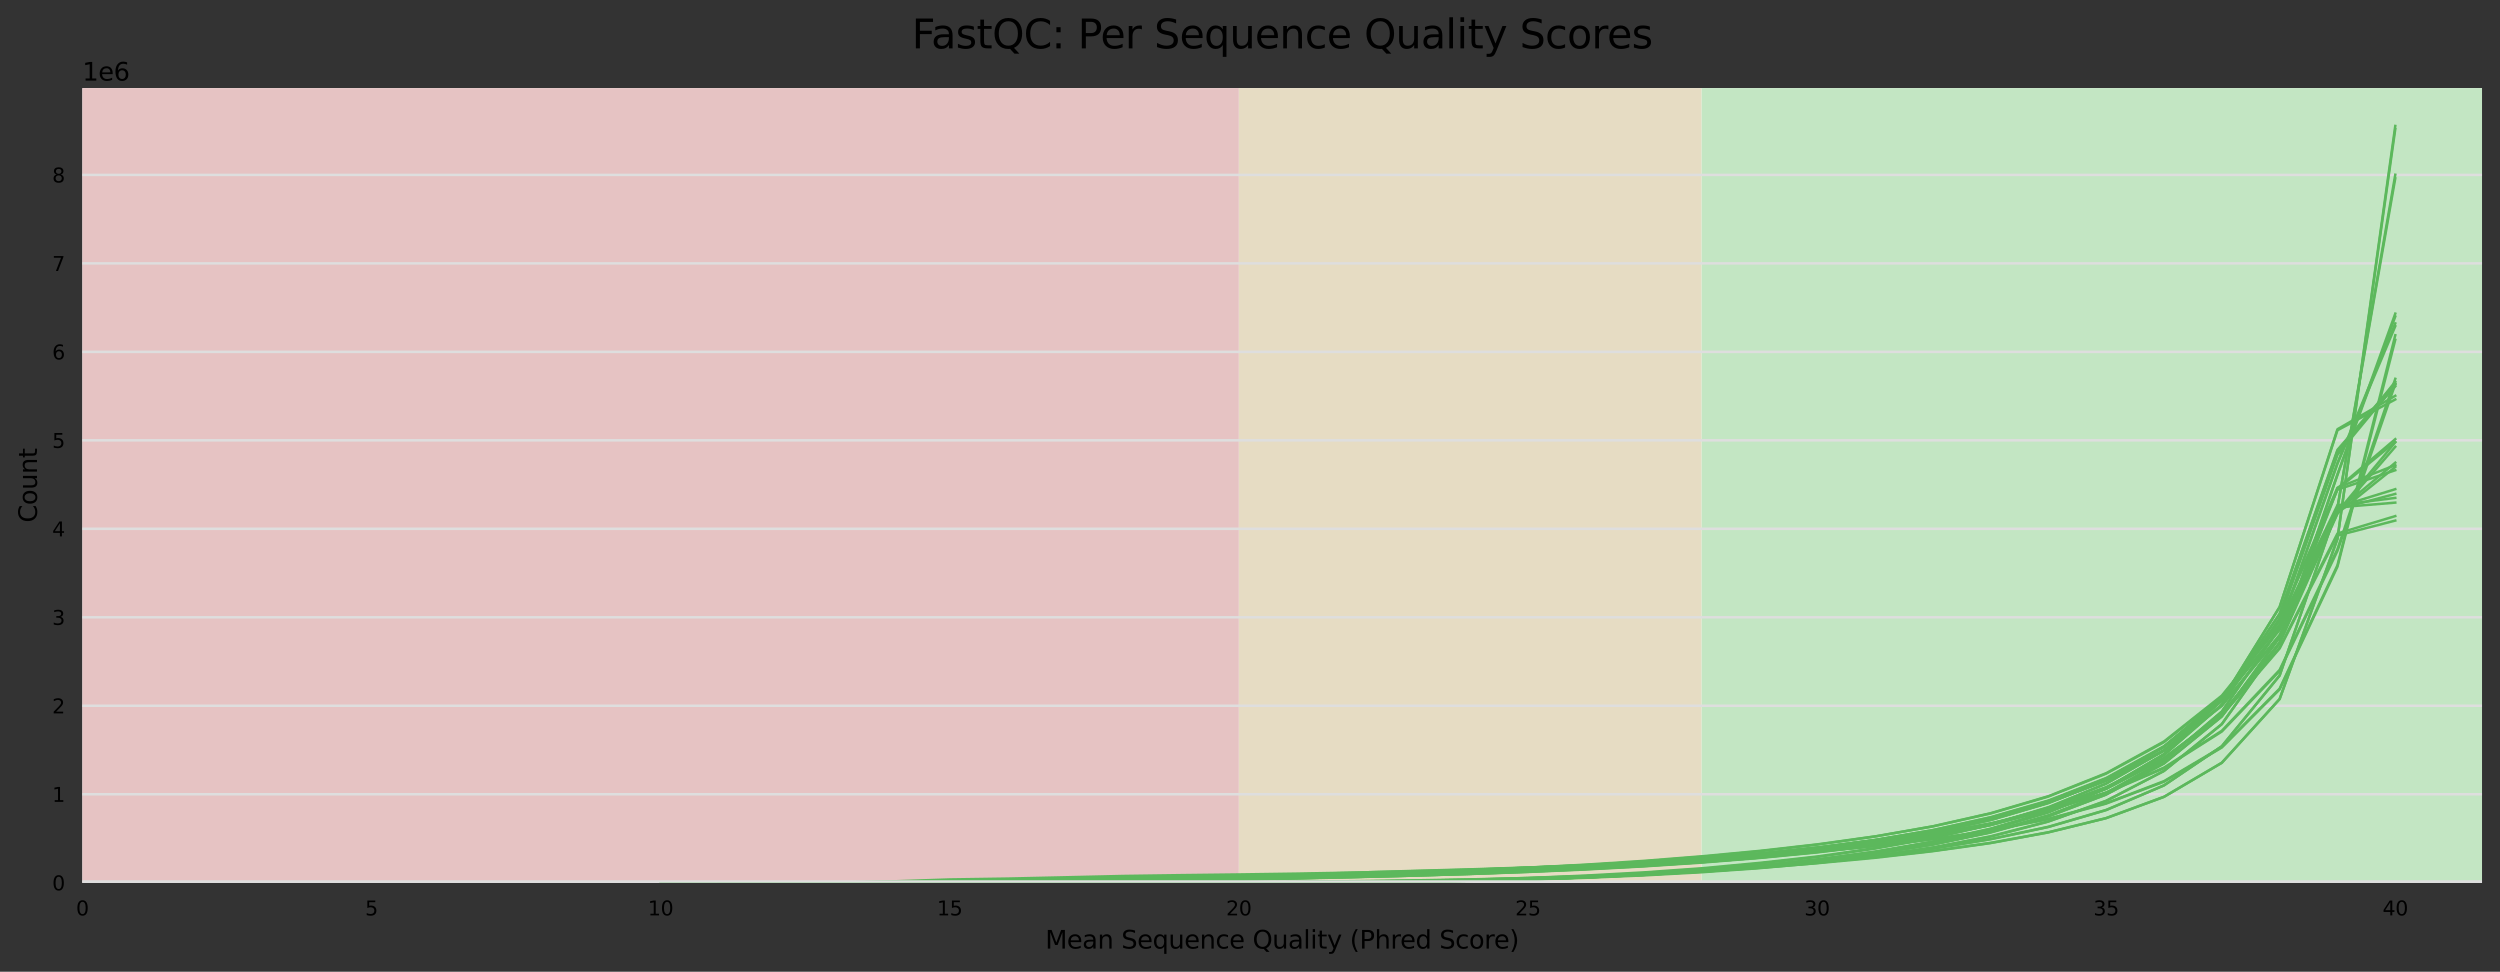 <?xml version="1.0" encoding="utf-8" standalone="no"?>
<!DOCTYPE svg PUBLIC "-//W3C//DTD SVG 1.1//EN"
  "http://www.w3.org/Graphics/SVG/1.1/DTD/svg11.dtd">
<svg xmlns:xlink="http://www.w3.org/1999/xlink" width="1000.358pt" height="388.845pt" viewBox="0 0 1000.358 388.845" xmlns="http://www.w3.org/2000/svg" version="1.1">
 <rect x="0" y="0" width="1000.358" height="388.845" fill="#333333" stroke="none"/>
 <defs>
  <style type="text/css">*{stroke-linejoin: round; stroke-linecap: butt}</style>
 </defs>
 <g id="figure_1">
  <g id="axes_1">
   <g id="patch_1">
    <path d="M 32.968 353.224 
L 993.158 353.224 
L 993.158 35.256 
L 32.968 35.256 
z
" style="fill: #ffffff"/>
   </g>
   <g id="patch_2">
    <path d="M 680.807 353.224 
L 2346.679 353.224 
L 2346.679 35.256 
L 680.807 35.256 
z
" clip-path="url(#p093cf38a89)" style="fill: #c3e6c3"/>
   </g>
   <g id="patch_3">
    <path d="M 495.71 353.224 
L 680.807 353.224 
L 680.807 35.256 
L 495.71 35.256 
z
" clip-path="url(#p093cf38a89)" style="fill: #e6dcc3"/>
   </g>
   <g id="patch_4">
    <path d="M 32.968 353.224 
L 495.71 353.224 
L 495.71 35.256 
L 32.968 35.256 
z
" clip-path="url(#p093cf38a89)" style="fill: #e6c3c3"/>
   </g>
   <g id="matplotlib.axis_1">
    <g id="xtick_1">
     <g id="text_1">
      <!-- 0 -->
      <g transform="translate(30.423 366.303) scale(0.08 -0.08)">
       <defs>
        <path id="DejaVuSans-30" d="M 2034 4250 
Q 1547 4250 1301 3770 
Q 1056 3291 1056 2328 
Q 1056 1369 1301 889 
Q 1547 409 2034 409 
Q 2525 409 2770 889 
Q 3016 1369 3016 2328 
Q 3016 3291 2770 3770 
Q 2525 4250 2034 4250 
z
M 2034 4750 
Q 2819 4750 3233 4129 
Q 3647 3509 3647 2328 
Q 3647 1150 3233 529 
Q 2819 -91 2034 -91 
Q 1250 -91 836 529 
Q 422 1150 422 2328 
Q 422 3509 836 4129 
Q 1250 4750 2034 4750 
z
" transform="scale(0.016)"/>
       </defs>
       <use xlink:href="#DejaVuSans-30"/>
      </g>
     </g>
    </g>
    <g id="xtick_2">
     <g id="text_2">
      <!-- 5 -->
      <g transform="translate(146.109 366.303) scale(0.08 -0.08)">
       <defs>
        <path id="DejaVuSans-35" d="M 691 4666 
L 3169 4666 
L 3169 4134 
L 1269 4134 
L 1269 2991 
Q 1406 3038 1543 3061 
Q 1681 3084 1819 3084 
Q 2600 3084 3056 2656 
Q 3513 2228 3513 1497 
Q 3513 744 3044 326 
Q 2575 -91 1722 -91 
Q 1428 -91 1123 -41 
Q 819 9 494 109 
L 494 744 
Q 775 591 1075 516 
Q 1375 441 1709 441 
Q 2250 441 2565 725 
Q 2881 1009 2881 1497 
Q 2881 1984 2565 2268 
Q 2250 2553 1709 2553 
Q 1456 2553 1204 2497 
Q 953 2441 691 2322 
L 691 4666 
z
" transform="scale(0.016)"/>
       </defs>
       <use xlink:href="#DejaVuSans-35"/>
      </g>
     </g>
    </g>
    <g id="xtick_3">
     <g id="text_3">
      <!-- 10 -->
      <g transform="translate(259.249 366.303) scale(0.08 -0.08)">
       <defs>
        <path id="DejaVuSans-31" d="M 794 531 
L 1825 531 
L 1825 4091 
L 703 3866 
L 703 4441 
L 1819 4666 
L 2450 4666 
L 2450 531 
L 3481 531 
L 3481 0 
L 794 0 
L 794 531 
z
" transform="scale(0.016)"/>
       </defs>
       <use xlink:href="#DejaVuSans-31"/>
       <use xlink:href="#DejaVuSans-30" x="63.623"/>
      </g>
     </g>
    </g>
    <g id="xtick_4">
     <g id="text_4">
      <!-- 15 -->
      <g transform="translate(374.935 366.303) scale(0.08 -0.08)">
       <use xlink:href="#DejaVuSans-31"/>
       <use xlink:href="#DejaVuSans-35" x="63.623"/>
      </g>
     </g>
    </g>
    <g id="xtick_5">
     <g id="text_5">
      <!-- 20 -->
      <g transform="translate(490.62 366.303) scale(0.08 -0.08)">
       <defs>
        <path id="DejaVuSans-32" d="M 1228 531 
L 3431 531 
L 3431 0 
L 469 0 
L 469 531 
Q 828 903 1448 1529 
Q 2069 2156 2228 2338 
Q 2531 2678 2651 2914 
Q 2772 3150 2772 3378 
Q 2772 3750 2511 3984 
Q 2250 4219 1831 4219 
Q 1534 4219 1204 4116 
Q 875 4013 500 3803 
L 500 4441 
Q 881 4594 1212 4672 
Q 1544 4750 1819 4750 
Q 2544 4750 2975 4387 
Q 3406 4025 3406 3419 
Q 3406 3131 3298 2873 
Q 3191 2616 2906 2266 
Q 2828 2175 2409 1742 
Q 1991 1309 1228 531 
z
" transform="scale(0.016)"/>
       </defs>
       <use xlink:href="#DejaVuSans-32"/>
       <use xlink:href="#DejaVuSans-30" x="63.623"/>
      </g>
     </g>
    </g>
    <g id="xtick_6">
     <g id="text_6">
      <!-- 25 -->
      <g transform="translate(606.306 366.303) scale(0.08 -0.08)">
       <use xlink:href="#DejaVuSans-32"/>
       <use xlink:href="#DejaVuSans-35" x="63.623"/>
      </g>
     </g>
    </g>
    <g id="xtick_7">
     <g id="text_7">
      <!-- 30 -->
      <g transform="translate(721.991 366.303) scale(0.08 -0.08)">
       <defs>
        <path id="DejaVuSans-33" d="M 2597 2516 
Q 3050 2419 3304 2112 
Q 3559 1806 3559 1356 
Q 3559 666 3084 287 
Q 2609 -91 1734 -91 
Q 1441 -91 1130 -33 
Q 819 25 488 141 
L 488 750 
Q 750 597 1062 519 
Q 1375 441 1716 441 
Q 2309 441 2620 675 
Q 2931 909 2931 1356 
Q 2931 1769 2642 2001 
Q 2353 2234 1838 2234 
L 1294 2234 
L 1294 2753 
L 1863 2753 
Q 2328 2753 2575 2939 
Q 2822 3125 2822 3475 
Q 2822 3834 2567 4026 
Q 2313 4219 1838 4219 
Q 1578 4219 1281 4162 
Q 984 4106 628 3988 
L 628 4550 
Q 988 4650 1302 4700 
Q 1616 4750 1894 4750 
Q 2613 4750 3031 4423 
Q 3450 4097 3450 3541 
Q 3450 3153 3228 2886 
Q 3006 2619 2597 2516 
z
" transform="scale(0.016)"/>
       </defs>
       <use xlink:href="#DejaVuSans-33"/>
       <use xlink:href="#DejaVuSans-30" x="63.623"/>
      </g>
     </g>
    </g>
    <g id="xtick_8">
     <g id="text_8">
      <!-- 35 -->
      <g transform="translate(837.677 366.303) scale(0.08 -0.08)">
       <use xlink:href="#DejaVuSans-33"/>
       <use xlink:href="#DejaVuSans-35" x="63.623"/>
      </g>
     </g>
    </g>
    <g id="xtick_9">
     <g id="text_9">
      <!-- 40 -->
      <g transform="translate(953.362 366.303) scale(0.08 -0.08)">
       <defs>
        <path id="DejaVuSans-34" d="M 2419 4116 
L 825 1625 
L 2419 1625 
L 2419 4116 
z
M 2253 4666 
L 3047 4666 
L 3047 1625 
L 3713 1625 
L 3713 1100 
L 3047 1100 
L 3047 0 
L 2419 0 
L 2419 1100 
L 313 1100 
L 313 1709 
L 2253 4666 
z
" transform="scale(0.016)"/>
       </defs>
       <use xlink:href="#DejaVuSans-34"/>
       <use xlink:href="#DejaVuSans-30" x="63.623"/>
      </g>
     </g>
    </g>
    <g id="text_10">
     <!-- Mean Sequence Quality (Phred Score) -->
     <g transform="translate(418.271 379.565) scale(0.1 -0.1)">
      <defs>
       <path id="DejaVuSans-4d" d="M 628 4666 
L 1569 4666 
L 2759 1491 
L 3956 4666 
L 4897 4666 
L 4897 0 
L 4281 0 
L 4281 4097 
L 3078 897 
L 2444 897 
L 1241 4097 
L 1241 0 
L 628 0 
L 628 4666 
z
" transform="scale(0.016)"/>
       <path id="DejaVuSans-65" d="M 3597 1894 
L 3597 1613 
L 953 1613 
Q 991 1019 1311 708 
Q 1631 397 2203 397 
Q 2534 397 2845 478 
Q 3156 559 3463 722 
L 3463 178 
Q 3153 47 2828 -22 
Q 2503 -91 2169 -91 
Q 1331 -91 842 396 
Q 353 884 353 1716 
Q 353 2575 817 3079 
Q 1281 3584 2069 3584 
Q 2775 3584 3186 3129 
Q 3597 2675 3597 1894 
z
M 3022 2063 
Q 3016 2534 2758 2815 
Q 2500 3097 2075 3097 
Q 1594 3097 1305 2825 
Q 1016 2553 972 2059 
L 3022 2063 
z
" transform="scale(0.016)"/>
       <path id="DejaVuSans-61" d="M 2194 1759 
Q 1497 1759 1228 1600 
Q 959 1441 959 1056 
Q 959 750 1161 570 
Q 1363 391 1709 391 
Q 2188 391 2477 730 
Q 2766 1069 2766 1631 
L 2766 1759 
L 2194 1759 
z
M 3341 1997 
L 3341 0 
L 2766 0 
L 2766 531 
Q 2569 213 2275 61 
Q 1981 -91 1556 -91 
Q 1019 -91 701 211 
Q 384 513 384 1019 
Q 384 1609 779 1909 
Q 1175 2209 1959 2209 
L 2766 2209 
L 2766 2266 
Q 2766 2663 2505 2880 
Q 2244 3097 1772 3097 
Q 1472 3097 1187 3025 
Q 903 2953 641 2809 
L 641 3341 
Q 956 3463 1253 3523 
Q 1550 3584 1831 3584 
Q 2591 3584 2966 3190 
Q 3341 2797 3341 1997 
z
" transform="scale(0.016)"/>
       <path id="DejaVuSans-6e" d="M 3513 2113 
L 3513 0 
L 2938 0 
L 2938 2094 
Q 2938 2591 2744 2837 
Q 2550 3084 2163 3084 
Q 1697 3084 1428 2787 
Q 1159 2491 1159 1978 
L 1159 0 
L 581 0 
L 581 3500 
L 1159 3500 
L 1159 2956 
Q 1366 3272 1645 3428 
Q 1925 3584 2291 3584 
Q 2894 3584 3203 3211 
Q 3513 2838 3513 2113 
z
" transform="scale(0.016)"/>
       <path id="DejaVuSans-20" transform="scale(0.016)"/>
       <path id="DejaVuSans-53" d="M 3425 4513 
L 3425 3897 
Q 3066 4069 2747 4153 
Q 2428 4238 2131 4238 
Q 1616 4238 1336 4038 
Q 1056 3838 1056 3469 
Q 1056 3159 1242 3001 
Q 1428 2844 1947 2747 
L 2328 2669 
Q 3034 2534 3370 2195 
Q 3706 1856 3706 1288 
Q 3706 609 3251 259 
Q 2797 -91 1919 -91 
Q 1588 -91 1214 -16 
Q 841 59 441 206 
L 441 856 
Q 825 641 1194 531 
Q 1563 422 1919 422 
Q 2459 422 2753 634 
Q 3047 847 3047 1241 
Q 3047 1584 2836 1778 
Q 2625 1972 2144 2069 
L 1759 2144 
Q 1053 2284 737 2584 
Q 422 2884 422 3419 
Q 422 4038 858 4394 
Q 1294 4750 2059 4750 
Q 2388 4750 2728 4690 
Q 3069 4631 3425 4513 
z
" transform="scale(0.016)"/>
       <path id="DejaVuSans-71" d="M 947 1747 
Q 947 1113 1208 752 
Q 1469 391 1925 391 
Q 2381 391 2643 752 
Q 2906 1113 2906 1747 
Q 2906 2381 2643 2742 
Q 2381 3103 1925 3103 
Q 1469 3103 1208 2742 
Q 947 2381 947 1747 
z
M 2906 525 
Q 2725 213 2448 61 
Q 2172 -91 1784 -91 
Q 1150 -91 751 415 
Q 353 922 353 1747 
Q 353 2572 751 3078 
Q 1150 3584 1784 3584 
Q 2172 3584 2448 3432 
Q 2725 3281 2906 2969 
L 2906 3500 
L 3481 3500 
L 3481 -1331 
L 2906 -1331 
L 2906 525 
z
" transform="scale(0.016)"/>
       <path id="DejaVuSans-75" d="M 544 1381 
L 544 3500 
L 1119 3500 
L 1119 1403 
Q 1119 906 1312 657 
Q 1506 409 1894 409 
Q 2359 409 2629 706 
Q 2900 1003 2900 1516 
L 2900 3500 
L 3475 3500 
L 3475 0 
L 2900 0 
L 2900 538 
Q 2691 219 2414 64 
Q 2138 -91 1772 -91 
Q 1169 -91 856 284 
Q 544 659 544 1381 
z
M 1991 3584 
L 1991 3584 
z
" transform="scale(0.016)"/>
       <path id="DejaVuSans-63" d="M 3122 3366 
L 3122 2828 
Q 2878 2963 2633 3030 
Q 2388 3097 2138 3097 
Q 1578 3097 1268 2742 
Q 959 2388 959 1747 
Q 959 1106 1268 751 
Q 1578 397 2138 397 
Q 2388 397 2633 464 
Q 2878 531 3122 666 
L 3122 134 
Q 2881 22 2623 -34 
Q 2366 -91 2075 -91 
Q 1284 -91 818 406 
Q 353 903 353 1747 
Q 353 2603 823 3093 
Q 1294 3584 2113 3584 
Q 2378 3584 2631 3529 
Q 2884 3475 3122 3366 
z
" transform="scale(0.016)"/>
       <path id="DejaVuSans-51" d="M 2522 4238 
Q 1834 4238 1429 3725 
Q 1025 3213 1025 2328 
Q 1025 1447 1429 934 
Q 1834 422 2522 422 
Q 3209 422 3611 934 
Q 4013 1447 4013 2328 
Q 4013 3213 3611 3725 
Q 3209 4238 2522 4238 
z
M 3406 84 
L 4238 -825 
L 3475 -825 
L 2784 -78 
Q 2681 -84 2626 -87 
Q 2572 -91 2522 -91 
Q 1538 -91 948 567 
Q 359 1225 359 2328 
Q 359 3434 948 4092 
Q 1538 4750 2522 4750 
Q 3503 4750 4090 4092 
Q 4678 3434 4678 2328 
Q 4678 1516 4351 937 
Q 4025 359 3406 84 
z
" transform="scale(0.016)"/>
       <path id="DejaVuSans-6c" d="M 603 4863 
L 1178 4863 
L 1178 0 
L 603 0 
L 603 4863 
z
" transform="scale(0.016)"/>
       <path id="DejaVuSans-69" d="M 603 3500 
L 1178 3500 
L 1178 0 
L 603 0 
L 603 3500 
z
M 603 4863 
L 1178 4863 
L 1178 4134 
L 603 4134 
L 603 4863 
z
" transform="scale(0.016)"/>
       <path id="DejaVuSans-74" d="M 1172 4494 
L 1172 3500 
L 2356 3500 
L 2356 3053 
L 1172 3053 
L 1172 1153 
Q 1172 725 1289 603 
Q 1406 481 1766 481 
L 2356 481 
L 2356 0 
L 1766 0 
Q 1100 0 847 248 
Q 594 497 594 1153 
L 594 3053 
L 172 3053 
L 172 3500 
L 594 3500 
L 594 4494 
L 1172 4494 
z
" transform="scale(0.016)"/>
       <path id="DejaVuSans-79" d="M 2059 -325 
Q 1816 -950 1584 -1140 
Q 1353 -1331 966 -1331 
L 506 -1331 
L 506 -850 
L 844 -850 
Q 1081 -850 1212 -737 
Q 1344 -625 1503 -206 
L 1606 56 
L 191 3500 
L 800 3500 
L 1894 763 
L 2988 3500 
L 3597 3500 
L 2059 -325 
z
" transform="scale(0.016)"/>
       <path id="DejaVuSans-28" d="M 1984 4856 
Q 1566 4138 1362 3434 
Q 1159 2731 1159 2009 
Q 1159 1288 1364 580 
Q 1569 -128 1984 -844 
L 1484 -844 
Q 1016 -109 783 600 
Q 550 1309 550 2009 
Q 550 2706 781 3412 
Q 1013 4119 1484 4856 
L 1984 4856 
z
" transform="scale(0.016)"/>
       <path id="DejaVuSans-50" d="M 1259 4147 
L 1259 2394 
L 2053 2394 
Q 2494 2394 2734 2622 
Q 2975 2850 2975 3272 
Q 2975 3691 2734 3919 
Q 2494 4147 2053 4147 
L 1259 4147 
z
M 628 4666 
L 2053 4666 
Q 2838 4666 3239 4311 
Q 3641 3956 3641 3272 
Q 3641 2581 3239 2228 
Q 2838 1875 2053 1875 
L 1259 1875 
L 1259 0 
L 628 0 
L 628 4666 
z
" transform="scale(0.016)"/>
       <path id="DejaVuSans-68" d="M 3513 2113 
L 3513 0 
L 2938 0 
L 2938 2094 
Q 2938 2591 2744 2837 
Q 2550 3084 2163 3084 
Q 1697 3084 1428 2787 
Q 1159 2491 1159 1978 
L 1159 0 
L 581 0 
L 581 4863 
L 1159 4863 
L 1159 2956 
Q 1366 3272 1645 3428 
Q 1925 3584 2291 3584 
Q 2894 3584 3203 3211 
Q 3513 2838 3513 2113 
z
" transform="scale(0.016)"/>
       <path id="DejaVuSans-72" d="M 2631 2963 
Q 2534 3019 2420 3045 
Q 2306 3072 2169 3072 
Q 1681 3072 1420 2755 
Q 1159 2438 1159 1844 
L 1159 0 
L 581 0 
L 581 3500 
L 1159 3500 
L 1159 2956 
Q 1341 3275 1631 3429 
Q 1922 3584 2338 3584 
Q 2397 3584 2469 3576 
Q 2541 3569 2628 3553 
L 2631 2963 
z
" transform="scale(0.016)"/>
       <path id="DejaVuSans-64" d="M 2906 2969 
L 2906 4863 
L 3481 4863 
L 3481 0 
L 2906 0 
L 2906 525 
Q 2725 213 2448 61 
Q 2172 -91 1784 -91 
Q 1150 -91 751 415 
Q 353 922 353 1747 
Q 353 2572 751 3078 
Q 1150 3584 1784 3584 
Q 2172 3584 2448 3432 
Q 2725 3281 2906 2969 
z
M 947 1747 
Q 947 1113 1208 752 
Q 1469 391 1925 391 
Q 2381 391 2643 752 
Q 2906 1113 2906 1747 
Q 2906 2381 2643 2742 
Q 2381 3103 1925 3103 
Q 1469 3103 1208 2742 
Q 947 2381 947 1747 
z
" transform="scale(0.016)"/>
       <path id="DejaVuSans-6f" d="M 1959 3097 
Q 1497 3097 1228 2736 
Q 959 2375 959 1747 
Q 959 1119 1226 758 
Q 1494 397 1959 397 
Q 2419 397 2687 759 
Q 2956 1122 2956 1747 
Q 2956 2369 2687 2733 
Q 2419 3097 1959 3097 
z
M 1959 3584 
Q 2709 3584 3137 3096 
Q 3566 2609 3566 1747 
Q 3566 888 3137 398 
Q 2709 -91 1959 -91 
Q 1206 -91 779 398 
Q 353 888 353 1747 
Q 353 2609 779 3096 
Q 1206 3584 1959 3584 
z
" transform="scale(0.016)"/>
       <path id="DejaVuSans-29" d="M 513 4856 
L 1013 4856 
Q 1481 4119 1714 3412 
Q 1947 2706 1947 2009 
Q 1947 1309 1714 600 
Q 1481 -109 1013 -844 
L 513 -844 
Q 928 -128 1133 580 
Q 1338 1288 1338 2009 
Q 1338 2731 1133 3434 
Q 928 4138 513 4856 
z
" transform="scale(0.016)"/>
      </defs>
      <use xlink:href="#DejaVuSans-4d"/>
      <use xlink:href="#DejaVuSans-65" x="86.279"/>
      <use xlink:href="#DejaVuSans-61" x="147.803"/>
      <use xlink:href="#DejaVuSans-6e" x="209.082"/>
      <use xlink:href="#DejaVuSans-20" x="272.461"/>
      <use xlink:href="#DejaVuSans-53" x="304.248"/>
      <use xlink:href="#DejaVuSans-65" x="367.725"/>
      <use xlink:href="#DejaVuSans-71" x="429.248"/>
      <use xlink:href="#DejaVuSans-75" x="492.725"/>
      <use xlink:href="#DejaVuSans-65" x="556.104"/>
      <use xlink:href="#DejaVuSans-6e" x="617.627"/>
      <use xlink:href="#DejaVuSans-63" x="681.006"/>
      <use xlink:href="#DejaVuSans-65" x="735.986"/>
      <use xlink:href="#DejaVuSans-20" x="797.51"/>
      <use xlink:href="#DejaVuSans-51" x="829.297"/>
      <use xlink:href="#DejaVuSans-75" x="908.008"/>
      <use xlink:href="#DejaVuSans-61" x="971.387"/>
      <use xlink:href="#DejaVuSans-6c" x="1032.666"/>
      <use xlink:href="#DejaVuSans-69" x="1060.449"/>
      <use xlink:href="#DejaVuSans-74" x="1088.232"/>
      <use xlink:href="#DejaVuSans-79" x="1127.441"/>
      <use xlink:href="#DejaVuSans-20" x="1186.621"/>
      <use xlink:href="#DejaVuSans-28" x="1218.408"/>
      <use xlink:href="#DejaVuSans-50" x="1257.422"/>
      <use xlink:href="#DejaVuSans-68" x="1317.725"/>
      <use xlink:href="#DejaVuSans-72" x="1381.104"/>
      <use xlink:href="#DejaVuSans-65" x="1419.967"/>
      <use xlink:href="#DejaVuSans-64" x="1481.49"/>
      <use xlink:href="#DejaVuSans-20" x="1544.967"/>
      <use xlink:href="#DejaVuSans-53" x="1576.754"/>
      <use xlink:href="#DejaVuSans-63" x="1640.23"/>
      <use xlink:href="#DejaVuSans-6f" x="1695.211"/>
      <use xlink:href="#DejaVuSans-72" x="1756.393"/>
      <use xlink:href="#DejaVuSans-65" x="1795.256"/>
      <use xlink:href="#DejaVuSans-29" x="1856.779"/>
     </g>
    </g>
   </g>
   <g id="matplotlib.axis_2">
    <g id="ytick_1">
     <g id="line2d_1">
      <path d="M 32.968 353.224 
L 993.158 353.224 
" clip-path="url(#p093cf38a89)" style="fill: none; stroke: #dedede; stroke-linecap: square"/>
     </g>
     <g id="text_11">
      <!-- 0 -->
      <g transform="translate(20.878 356.263) scale(0.08 -0.08)">
       <use xlink:href="#DejaVuSans-30"/>
      </g>
     </g>
    </g>
    <g id="ytick_2">
     <g id="line2d_2">
      <path d="M 32.968 317.819 
L 993.158 317.819 
" clip-path="url(#p093cf38a89)" style="fill: none; stroke: #dedede; stroke-linecap: square"/>
     </g>
     <g id="text_12">
      <!-- 1 -->
      <g transform="translate(20.878 320.858) scale(0.08 -0.08)">
       <use xlink:href="#DejaVuSans-31"/>
      </g>
     </g>
    </g>
    <g id="ytick_3">
     <g id="line2d_3">
      <path d="M 32.968 282.413 
L 993.158 282.413 
" clip-path="url(#p093cf38a89)" style="fill: none; stroke: #dedede; stroke-linecap: square"/>
     </g>
     <g id="text_13">
      <!-- 2 -->
      <g transform="translate(20.878 285.453) scale(0.08 -0.08)">
       <use xlink:href="#DejaVuSans-32"/>
      </g>
     </g>
    </g>
    <g id="ytick_4">
     <g id="line2d_4">
      <path d="M 32.968 247.008 
L 993.158 247.008 
" clip-path="url(#p093cf38a89)" style="fill: none; stroke: #dedede; stroke-linecap: square"/>
     </g>
     <g id="text_14">
      <!-- 3 -->
      <g transform="translate(20.878 250.047) scale(0.08 -0.08)">
       <use xlink:href="#DejaVuSans-33"/>
      </g>
     </g>
    </g>
    <g id="ytick_5">
     <g id="line2d_5">
      <path d="M 32.968 211.602 
L 993.158 211.602 
" clip-path="url(#p093cf38a89)" style="fill: none; stroke: #dedede; stroke-linecap: square"/>
     </g>
     <g id="text_15">
      <!-- 4 -->
      <g transform="translate(20.878 214.642) scale(0.08 -0.08)">
       <use xlink:href="#DejaVuSans-34"/>
      </g>
     </g>
    </g>
    <g id="ytick_6">
     <g id="line2d_6">
      <path d="M 32.968 176.197 
L 993.158 176.197 
" clip-path="url(#p093cf38a89)" style="fill: none; stroke: #dedede; stroke-linecap: square"/>
     </g>
     <g id="text_16">
      <!-- 5 -->
      <g transform="translate(20.878 179.236) scale(0.08 -0.08)">
       <use xlink:href="#DejaVuSans-35"/>
      </g>
     </g>
    </g>
    <g id="ytick_7">
     <g id="line2d_7">
      <path d="M 32.968 140.792 
L 993.158 140.792 
" clip-path="url(#p093cf38a89)" style="fill: none; stroke: #dedede; stroke-linecap: square"/>
     </g>
     <g id="text_17">
      <!-- 6 -->
      <g transform="translate(20.878 143.831) scale(0.08 -0.08)">
       <defs>
        <path id="DejaVuSans-36" d="M 2113 2584 
Q 1688 2584 1439 2293 
Q 1191 2003 1191 1497 
Q 1191 994 1439 701 
Q 1688 409 2113 409 
Q 2538 409 2786 701 
Q 3034 994 3034 1497 
Q 3034 2003 2786 2293 
Q 2538 2584 2113 2584 
z
M 3366 4563 
L 3366 3988 
Q 3128 4100 2886 4159 
Q 2644 4219 2406 4219 
Q 1781 4219 1451 3797 
Q 1122 3375 1075 2522 
Q 1259 2794 1537 2939 
Q 1816 3084 2150 3084 
Q 2853 3084 3261 2657 
Q 3669 2231 3669 1497 
Q 3669 778 3244 343 
Q 2819 -91 2113 -91 
Q 1303 -91 875 529 
Q 447 1150 447 2328 
Q 447 3434 972 4092 
Q 1497 4750 2381 4750 
Q 2619 4750 2861 4703 
Q 3103 4656 3366 4563 
z
" transform="scale(0.016)"/>
       </defs>
       <use xlink:href="#DejaVuSans-36"/>
      </g>
     </g>
    </g>
    <g id="ytick_8">
     <g id="line2d_8">
      <path d="M 32.968 105.386 
L 993.158 105.386 
" clip-path="url(#p093cf38a89)" style="fill: none; stroke: #dedede; stroke-linecap: square"/>
     </g>
     <g id="text_18">
      <!-- 7 -->
      <g transform="translate(20.878 108.426) scale(0.08 -0.08)">
       <defs>
        <path id="DejaVuSans-37" d="M 525 4666 
L 3525 4666 
L 3525 4397 
L 1831 0 
L 1172 0 
L 2766 4134 
L 525 4134 
L 525 4666 
z
" transform="scale(0.016)"/>
       </defs>
       <use xlink:href="#DejaVuSans-37"/>
      </g>
     </g>
    </g>
    <g id="ytick_9">
     <g id="line2d_9">
      <path d="M 32.968 69.981 
L 993.158 69.981 
" clip-path="url(#p093cf38a89)" style="fill: none; stroke: #dedede; stroke-linecap: square"/>
     </g>
     <g id="text_19">
      <!-- 8 -->
      <g transform="translate(20.878 73.02) scale(0.08 -0.08)">
       <defs>
        <path id="DejaVuSans-38" d="M 2034 2216 
Q 1584 2216 1326 1975 
Q 1069 1734 1069 1313 
Q 1069 891 1326 650 
Q 1584 409 2034 409 
Q 2484 409 2743 651 
Q 3003 894 3003 1313 
Q 3003 1734 2745 1975 
Q 2488 2216 2034 2216 
z
M 1403 2484 
Q 997 2584 770 2862 
Q 544 3141 544 3541 
Q 544 4100 942 4425 
Q 1341 4750 2034 4750 
Q 2731 4750 3128 4425 
Q 3525 4100 3525 3541 
Q 3525 3141 3298 2862 
Q 3072 2584 2669 2484 
Q 3125 2378 3379 2068 
Q 3634 1759 3634 1313 
Q 3634 634 3220 271 
Q 2806 -91 2034 -91 
Q 1263 -91 848 271 
Q 434 634 434 1313 
Q 434 1759 690 2068 
Q 947 2378 1403 2484 
z
M 1172 3481 
Q 1172 3119 1398 2916 
Q 1625 2713 2034 2713 
Q 2441 2713 2670 2916 
Q 2900 3119 2900 3481 
Q 2900 3844 2670 4047 
Q 2441 4250 2034 4250 
Q 1625 4250 1398 4047 
Q 1172 3844 1172 3481 
z
" transform="scale(0.016)"/>
       </defs>
       <use xlink:href="#DejaVuSans-38"/>
      </g>
     </g>
    </g>
    <g id="text_20">
     <!-- Count -->
     <g transform="translate(14.798 209.088) rotate(-90) scale(0.1 -0.1)">
      <defs>
       <path id="DejaVuSans-43" d="M 4122 4306 
L 4122 3641 
Q 3803 3938 3442 4084 
Q 3081 4231 2675 4231 
Q 1875 4231 1450 3742 
Q 1025 3253 1025 2328 
Q 1025 1406 1450 917 
Q 1875 428 2675 428 
Q 3081 428 3442 575 
Q 3803 722 4122 1019 
L 4122 359 
Q 3791 134 3420 21 
Q 3050 -91 2638 -91 
Q 1578 -91 968 557 
Q 359 1206 359 2328 
Q 359 3453 968 4101 
Q 1578 4750 2638 4750 
Q 3056 4750 3426 4639 
Q 3797 4528 4122 4306 
z
" transform="scale(0.016)"/>
      </defs>
      <use xlink:href="#DejaVuSans-43"/>
      <use xlink:href="#DejaVuSans-6f" x="69.824"/>
      <use xlink:href="#DejaVuSans-75" x="131.006"/>
      <use xlink:href="#DejaVuSans-6e" x="194.385"/>
      <use xlink:href="#DejaVuSans-74" x="257.764"/>
     </g>
    </g>
    <g id="text_21">
     <!-- 1e6 -->
     <g transform="translate(32.968 32.256) scale(0.1 -0.1)">
      <use xlink:href="#DejaVuSans-31"/>
      <use xlink:href="#DejaVuSans-65" x="63.623"/>
      <use xlink:href="#DejaVuSans-36" x="125.146"/>
     </g>
    </g>
   </g>
   <g id="line2d_10">
    <path d="M 310.613 353.224 
L 333.751 353.224 
L 356.888 353.224 
L 380.025 353.223 
L 403.162 353.223 
L 426.299 353.219 
L 449.436 353.208 
L 472.573 353.183 
L 495.71 353.124 
L 518.847 353.024 
L 541.985 352.853 
L 565.122 352.586 
L 588.259 352.195 
L 611.396 351.627 
L 634.533 350.807 
L 657.67 349.784 
L 680.807 348.418 
L 703.944 346.632 
L 727.081 344.359 
L 750.218 341.436 
L 773.356 337.713 
L 796.493 332.797 
L 819.63 326.263 
L 842.767 317.256 
L 865.904 304.406 
L 889.041 284.756 
L 912.178 251.242 
L 935.315 185.61 
L 958.452 130.534 
" clip-path="url(#p093cf38a89)" style="fill: none; stroke: #5cb85c; stroke-linecap: square"/>
   </g>
   <g id="line2d_11">
    <path d="M 403.162 353.224 
L 426.299 353.223 
L 449.436 353.218 
L 472.573 353.207 
L 495.71 353.179 
L 518.847 353.111 
L 541.985 352.986 
L 565.122 352.757 
L 588.259 352.395 
L 611.396 351.859 
L 634.533 351.081 
L 657.67 350.031 
L 680.807 348.659 
L 703.944 346.844 
L 727.081 344.574 
L 750.218 341.625 
L 773.356 337.893 
L 796.493 332.921 
L 819.63 326.366 
L 842.767 317.34 
L 865.904 304.409 
L 889.041 284.723 
L 912.178 251.142 
L 935.315 185.213 
L 958.452 129.402 
" clip-path="url(#p093cf38a89)" style="fill: none; stroke: #5cb85c; stroke-linecap: square"/>
   </g>
   <g id="line2d_12">
    <path d="M 287.476 353.224 
L 310.613 353.221 
L 333.751 353.208 
L 356.888 353.161 
L 380.025 353.1 
L 403.162 352.913 
L 426.299 352.376 
L 449.436 351.683 
L 472.573 351.245 
L 495.71 350.912 
L 518.847 350.499 
L 541.985 349.983 
L 565.122 349.361 
L 588.259 348.564 
L 611.396 347.629 
L 634.533 346.516 
L 657.67 345.197 
L 680.807 343.587 
L 703.944 341.546 
L 727.081 339.125 
L 750.218 336.209 
L 773.356 332.449 
L 796.493 327.538 
L 819.63 321.16 
L 842.767 312.456 
L 865.904 300.356 
L 889.041 282.494 
L 912.178 254.442 
L 935.315 205.386 
L 958.452 186.832 
" clip-path="url(#p093cf38a89)" style="fill: none; stroke: #5cb85c; stroke-linecap: square"/>
   </g>
   <g id="line2d_13">
    <path d="M 310.613 353.224 
L 333.751 353.223 
L 356.888 353.214 
L 380.025 353.195 
L 403.162 353.117 
L 426.299 352.84 
L 449.436 352.379 
L 472.573 351.973 
L 495.71 351.426 
L 518.847 350.838 
L 541.985 350.245 
L 565.122 349.606 
L 588.259 348.854 
L 611.396 347.909 
L 634.533 346.767 
L 657.67 345.375 
L 680.807 343.741 
L 703.944 341.682 
L 727.081 339.207 
L 750.218 336.244 
L 773.356 332.421 
L 796.493 327.491 
L 819.63 321.039 
L 842.767 312.277 
L 865.904 300.118 
L 889.041 282.177 
L 912.178 254.034 
L 935.315 204.525 
L 958.452 185.135 
" clip-path="url(#p093cf38a89)" style="fill: none; stroke: #5cb85c; stroke-linecap: square"/>
   </g>
   <g id="line2d_14">
    <path d="M 356.888 353.224 
L 380.025 353.224 
L 403.162 353.223 
L 426.299 353.219 
L 449.436 353.207 
L 472.573 353.176 
L 495.71 353.117 
L 518.847 352.999 
L 541.985 352.8 
L 565.122 352.474 
L 588.259 352.003 
L 611.396 351.312 
L 634.533 350.347 
L 657.67 349.078 
L 680.807 347.442 
L 703.944 345.285 
L 727.081 342.724 
L 750.218 339.365 
L 773.356 335.234 
L 796.493 329.924 
L 819.63 323.014 
L 842.767 313.524 
L 865.904 300.313 
L 889.041 280.106 
L 912.178 245.693 
L 935.315 180.414 
L 958.452 154.588 
" clip-path="url(#p093cf38a89)" style="fill: none; stroke: #5cb85c; stroke-linecap: square"/>
   </g>
   <g id="line2d_15">
    <path d="M 356.888 353.224 
L 380.025 353.224 
L 403.162 353.224 
L 426.299 353.223 
L 449.436 353.218 
L 472.573 353.206 
L 495.71 353.174 
L 518.847 353.097 
L 541.985 352.945 
L 565.122 352.664 
L 588.259 352.222 
L 611.396 351.564 
L 634.533 350.619 
L 657.67 349.344 
L 680.807 347.691 
L 703.944 345.53 
L 727.081 342.929 
L 750.218 339.566 
L 773.356 335.376 
L 796.493 330.041 
L 819.63 323.096 
L 842.767 313.573 
L 865.904 300.298 
L 889.041 280.025 
L 912.178 245.559 
L 935.315 179.999 
L 958.452 153.325 
" clip-path="url(#p093cf38a89)" style="fill: none; stroke: #5cb85c; stroke-linecap: square"/>
   </g>
   <g id="line2d_16">
    <path d="M 287.476 353.224 
L 310.613 353.221 
L 333.751 353.215 
L 356.888 353.189 
L 380.025 353.147 
L 403.162 352.958 
L 426.299 352.418 
L 449.436 351.729 
L 472.573 351.231 
L 495.71 350.851 
L 518.847 350.405 
L 541.985 349.809 
L 565.122 349.096 
L 588.259 348.243 
L 611.396 347.189 
L 634.533 345.974 
L 657.67 344.47 
L 680.807 342.651 
L 703.944 340.482 
L 727.081 337.879 
L 750.218 334.683 
L 773.356 330.684 
L 796.493 325.497 
L 819.63 318.725 
L 842.767 309.563 
L 865.904 296.973 
L 889.041 278.715 
L 912.178 250.32 
L 935.315 203.039 
L 958.452 201.12 
" clip-path="url(#p093cf38a89)" style="fill: none; stroke: #5cb85c; stroke-linecap: square"/>
   </g>
   <g id="line2d_17">
    <path d="M 310.613 353.224 
L 333.751 353.223 
L 356.888 353.218 
L 380.025 353.206 
L 403.162 353.127 
L 426.299 352.848 
L 449.436 352.39 
L 472.573 351.961 
L 495.71 351.413 
L 518.847 350.787 
L 541.985 350.131 
L 565.122 349.416 
L 588.259 348.551 
L 611.396 347.495 
L 634.533 346.234 
L 657.67 344.689 
L 680.807 342.84 
L 703.944 340.64 
L 727.081 337.974 
L 750.218 334.725 
L 773.356 330.644 
L 796.493 325.408 
L 819.63 318.601 
L 842.767 309.379 
L 865.904 296.693 
L 889.041 278.342 
L 912.178 249.856 
L 935.315 202.153 
L 958.452 199.234 
" clip-path="url(#p093cf38a89)" style="fill: none; stroke: #5cb85c; stroke-linecap: square"/>
   </g>
   <g id="line2d_18">
    <path d="M 333.751 353.224 
L 356.888 353.224 
L 380.025 353.224 
L 403.162 353.223 
L 426.299 353.22 
L 449.436 353.21 
L 472.573 353.189 
L 495.71 353.132 
L 518.847 353.035 
L 541.985 352.873 
L 565.122 352.608 
L 588.259 352.214 
L 611.396 351.64 
L 634.533 350.814 
L 657.67 349.659 
L 680.807 348.232 
L 703.944 346.288 
L 727.081 343.867 
L 750.218 340.769 
L 773.356 336.737 
L 796.493 331.595 
L 819.63 324.756 
L 842.767 315.409 
L 865.904 302.11 
L 889.041 281.996 
L 912.178 247.56 
L 935.315 181.956 
L 958.452 153.982 
" clip-path="url(#p093cf38a89)" style="fill: none; stroke: #5cb85c; stroke-linecap: square"/>
   </g>
   <g id="line2d_19">
    <path d="M 380.025 353.224 
L 403.162 353.224 
L 426.299 353.223 
L 449.436 353.22 
L 472.573 353.211 
L 495.71 353.183 
L 518.847 353.122 
L 541.985 352.996 
L 565.122 352.779 
L 588.259 352.412 
L 611.396 351.851 
L 634.533 351.049 
L 657.67 349.902 
L 680.807 348.458 
L 703.944 346.506 
L 727.081 344.07 
L 750.218 340.969 
L 773.356 336.897 
L 796.493 331.711 
L 819.63 324.836 
L 842.767 315.45 
L 865.904 302.109 
L 889.041 281.959 
L 912.178 247.429 
L 935.315 181.579 
L 958.452 152.718 
" clip-path="url(#p093cf38a89)" style="fill: none; stroke: #5cb85c; stroke-linecap: square"/>
   </g>
   <g id="line2d_20">
    <path d="M 287.476 353.224 
L 310.613 353.221 
L 333.751 353.217 
L 356.888 353.198 
L 380.025 353.166 
L 403.162 352.993 
L 426.299 352.522 
L 449.436 351.932 
L 472.573 351.506 
L 495.71 351.154 
L 518.847 350.739 
L 541.985 350.239 
L 565.122 349.625 
L 588.259 348.826 
L 611.396 347.904 
L 634.533 346.765 
L 657.67 345.343 
L 680.807 343.693 
L 703.944 341.651 
L 727.081 339.175 
L 750.218 336.092 
L 773.356 332.178 
L 796.493 327.076 
L 819.63 320.439 
L 842.767 311.498 
L 865.904 298.823 
L 889.041 280.524 
L 912.178 252.076 
L 935.315 203.765 
L 958.452 197.629 
" clip-path="url(#p093cf38a89)" style="fill: none; stroke: #5cb85c; stroke-linecap: square"/>
   </g>
   <g id="line2d_21">
    <path d="M 310.613 353.224 
L 333.751 353.223 
L 356.888 353.22 
L 380.025 353.211 
L 403.162 353.141 
L 426.299 352.892 
L 449.436 352.512 
L 472.573 352.127 
L 495.71 351.649 
L 518.847 351.109 
L 541.985 350.542 
L 565.122 349.912 
L 588.259 349.139 
L 611.396 348.197 
L 634.533 347.035 
L 657.67 345.577 
L 680.807 343.892 
L 703.944 341.8 
L 727.081 339.301 
L 750.218 336.147 
L 773.356 332.181 
L 796.493 327.031 
L 819.63 320.34 
L 842.767 311.303 
L 865.904 298.588 
L 889.041 280.233 
L 912.178 251.619 
L 935.315 202.874 
L 958.452 195.738 
" clip-path="url(#p093cf38a89)" style="fill: none; stroke: #5cb85c; stroke-linecap: square"/>
   </g>
   <g id="line2d_22">
    <path d="M 333.751 353.224 
L 356.888 353.224 
L 380.025 353.224 
L 403.162 353.223 
L 426.299 353.221 
L 449.436 353.21 
L 472.573 353.185 
L 495.71 353.135 
L 518.847 353.035 
L 541.985 352.875 
L 565.122 352.627 
L 588.259 352.249 
L 611.396 351.697 
L 634.533 350.884 
L 657.67 349.873 
L 680.807 348.456 
L 703.944 346.695 
L 727.081 344.396 
L 750.218 341.498 
L 773.356 337.836 
L 796.493 333.038 
L 819.63 326.627 
L 842.767 317.904 
L 865.904 305.504 
L 889.041 286.698 
L 912.178 255.095 
L 935.315 195.749 
L 958.452 176.843 
" clip-path="url(#p093cf38a89)" style="fill: none; stroke: #5cb85c; stroke-linecap: square"/>
   </g>
   <g id="line2d_23">
    <path d="M 356.888 353.224 
L 380.025 353.224 
L 403.162 353.224 
L 426.299 353.223 
L 449.436 353.22 
L 472.573 353.21 
L 495.71 353.183 
L 518.847 353.118 
L 541.985 352.997 
L 565.122 352.786 
L 588.259 352.436 
L 611.396 351.906 
L 634.533 351.116 
L 657.67 350.09 
L 680.807 348.671 
L 703.944 346.898 
L 727.081 344.58 
L 750.218 341.669 
L 773.356 337.973 
L 796.493 333.132 
L 819.63 326.714 
L 842.767 317.94 
L 865.904 305.486 
L 889.041 286.644 
L 912.178 254.989 
L 935.315 195.355 
L 958.452 175.712 
" clip-path="url(#p093cf38a89)" style="fill: none; stroke: #5cb85c; stroke-linecap: square"/>
   </g>
   <g id="line2d_24">
    <path d="M 287.476 353.224 
L 310.613 353.221 
L 333.751 353.216 
L 356.888 353.195 
L 380.025 353.165 
L 403.162 353.015 
L 426.299 352.624 
L 449.436 352.136 
L 472.573 351.762 
L 495.71 351.46 
L 518.847 351.091 
L 541.985 350.64 
L 565.122 350.086 
L 588.259 349.414 
L 611.396 348.574 
L 634.533 347.553 
L 657.67 346.355 
L 680.807 344.803 
L 703.944 342.989 
L 727.081 340.698 
L 750.218 337.901 
L 773.356 334.332 
L 796.493 329.724 
L 819.63 323.503 
L 842.767 315.118 
L 865.904 303.434 
L 889.041 286.353 
L 912.178 259.493 
L 935.315 214.289 
L 958.452 208.305 
" clip-path="url(#p093cf38a89)" style="fill: none; stroke: #5cb85c; stroke-linecap: square"/>
   </g>
   <g id="line2d_25">
    <path d="M 310.613 353.224 
L 333.751 353.223 
L 356.888 353.219 
L 380.025 353.211 
L 403.162 353.149 
L 426.299 352.949 
L 449.436 352.631 
L 472.573 352.313 
L 495.71 351.892 
L 518.847 351.428 
L 541.985 350.923 
L 565.122 350.371 
L 588.259 349.695 
L 611.396 348.853 
L 634.533 347.805 
L 657.67 346.576 
L 680.807 344.99 
L 703.944 343.15 
L 727.081 340.811 
L 750.218 337.964 
L 773.356 334.344 
L 796.493 329.67 
L 819.63 323.419 
L 842.767 314.964 
L 865.904 303.225 
L 889.041 286.074 
L 912.178 259.115 
L 935.315 213.472 
L 958.452 206.509 
" clip-path="url(#p093cf38a89)" style="fill: none; stroke: #5cb85c; stroke-linecap: square"/>
   </g>
   <g id="line2d_26">
    <path d="M 356.888 353.224 
L 380.025 353.224 
L 403.162 353.223 
L 426.299 353.22 
L 449.436 353.21 
L 472.573 353.185 
L 495.71 353.133 
L 518.847 353.037 
L 541.985 352.883 
L 565.122 352.64 
L 588.259 352.276 
L 611.396 351.727 
L 634.533 350.75 
L 657.67 349.972 
L 680.807 348.812 
L 703.944 347.2 
L 727.081 345.14 
L 750.218 342.472 
L 773.356 339.084 
L 796.493 334.645 
L 819.63 328.67 
L 842.767 320.423 
L 865.904 308.465 
L 889.041 289.762 
L 912.178 257.149 
L 935.315 190.084 
L 958.452 126.656 
" clip-path="url(#p093cf38a89)" style="fill: none; stroke: #5cb85c; stroke-linecap: square"/>
   </g>
   <g id="line2d_27">
    <path d="M 380.025 353.224 
L 403.162 353.224 
L 426.299 353.223 
L 449.436 353.22 
L 472.573 353.211 
L 495.71 353.183 
L 518.847 353.119 
L 541.985 353.005 
L 565.122 352.799 
L 588.259 352.464 
L 611.396 351.967 
L 634.533 351.251 
L 657.67 350.293 
L 680.807 349.039 
L 703.944 347.395 
L 727.081 345.331 
L 750.218 342.632 
L 773.356 339.224 
L 796.493 334.756 
L 819.63 328.757 
L 842.767 320.489 
L 865.904 308.499 
L 889.041 289.756 
L 912.178 257.122 
L 935.315 189.792 
L 958.452 125.492 
" clip-path="url(#p093cf38a89)" style="fill: none; stroke: #5cb85c; stroke-linecap: square"/>
   </g>
   <g id="line2d_28">
    <path d="M 264.339 353.224 
L 287.476 353.224 
L 310.613 353.221 
L 333.751 353.207 
L 356.888 353.139 
L 380.025 353.091 
L 403.162 352.965 
L 426.299 352.595 
L 449.436 352.116 
L 472.573 351.778 
L 495.71 351.476 
L 518.847 351.124 
L 541.985 350.675 
L 565.122 350.125 
L 588.259 349.333 
L 611.396 348.384 
L 634.533 347.653 
L 657.67 346.459 
L 680.807 345.005 
L 703.944 343.196 
L 727.081 340.975 
L 750.218 338.285 
L 773.356 334.725 
L 796.493 330.155 
L 819.63 324.034 
L 842.767 315.668 
L 865.904 303.701 
L 889.041 285.86 
L 912.178 257.47 
L 935.315 205.527 
L 958.452 178.773 
" clip-path="url(#p093cf38a89)" style="fill: none; stroke: #5cb85c; stroke-linecap: square"/>
   </g>
   <g id="line2d_29">
    <path d="M 310.613 353.224 
L 333.751 353.222 
L 356.888 353.211 
L 380.025 353.194 
L 403.162 353.138 
L 426.299 352.942 
L 449.436 352.622 
L 472.573 352.318 
L 495.71 351.887 
L 518.847 351.411 
L 541.985 350.934 
L 565.122 350.388 
L 588.259 349.722 
L 611.396 348.913 
L 634.533 347.917 
L 657.67 346.683 
L 680.807 345.174 
L 703.944 343.325 
L 727.081 341.091 
L 750.218 338.333 
L 773.356 334.759 
L 796.493 330.134 
L 819.63 323.96 
L 842.767 315.548 
L 865.904 303.527 
L 889.041 285.624 
L 912.178 257.128 
L 935.315 204.827 
L 958.452 176.981 
" clip-path="url(#p093cf38a89)" style="fill: none; stroke: #5cb85c; stroke-linecap: square"/>
   </g>
   <g id="line2d_30">
    <path d="M 333.751 353.224 
L 356.888 353.224 
L 380.025 353.224 
L 403.162 353.223 
L 426.299 353.221 
L 449.436 353.21 
L 472.573 353.184 
L 495.71 353.133 
L 518.847 353.035 
L 541.985 352.87 
L 565.122 352.622 
L 588.259 352.217 
L 611.396 351.641 
L 634.533 350.788 
L 657.67 349.696 
L 680.807 348.241 
L 703.944 346.378 
L 727.081 343.978 
L 750.218 340.911 
L 773.356 336.941 
L 796.493 331.823 
L 819.63 324.976 
L 842.767 315.472 
L 865.904 301.754 
L 889.041 280.22 
L 912.178 242.925 
L 935.315 172.169 
L 958.452 159.837 
" clip-path="url(#p093cf38a89)" style="fill: none; stroke: #5cb85c; stroke-linecap: square"/>
   </g>
   <g id="line2d_31">
    <path d="M 356.888 353.224 
L 380.025 353.224 
L 403.162 353.224 
L 426.299 353.223 
L 449.436 353.22 
L 472.573 353.21 
L 495.71 353.184 
L 518.847 353.125 
L 541.985 352.999 
L 565.122 352.781 
L 588.259 352.414 
L 611.396 351.867 
L 634.533 351.062 
L 657.67 349.94 
L 680.807 348.487 
L 703.944 346.582 
L 727.081 344.181 
L 750.218 341.09 
L 773.356 337.099 
L 796.493 331.94 
L 819.63 325.081 
L 842.767 315.506 
L 865.904 301.781 
L 889.041 280.173 
L 912.178 242.873 
L 935.315 171.749 
L 958.452 158.373 
" clip-path="url(#p093cf38a89)" style="fill: none; stroke: #5cb85c; stroke-linecap: square"/>
   </g>
   <g id="line2d_32">
    <path d="M 264.339 353.224 
L 287.476 353.224 
L 310.613 353.22 
L 333.751 353.213 
L 356.888 353.19 
L 380.025 353.16 
L 403.162 353.046 
L 426.299 352.725 
L 449.436 352.299 
L 472.573 351.911 
L 495.71 351.561 
L 518.847 351.158 
L 541.985 350.689 
L 565.122 350.081 
L 588.259 349.343 
L 611.396 348.441 
L 634.533 347.408 
L 657.67 346.101 
L 680.807 344.461 
L 703.944 342.499 
L 727.081 340.115 
L 750.218 337.126 
L 773.356 333.198 
L 796.493 328.145 
L 819.63 321.353 
L 842.767 312.171 
L 865.904 298.893 
L 889.041 279.312 
L 912.178 248.443 
L 935.315 195.937 
L 958.452 188.161 
" clip-path="url(#p093cf38a89)" style="fill: none; stroke: #5cb85c; stroke-linecap: square"/>
   </g>
   <g id="line2d_33">
    <path d="M 310.613 353.224 
L 333.751 353.223 
L 356.888 353.218 
L 380.025 353.209 
L 403.162 353.164 
L 426.299 353 
L 449.436 352.729 
L 472.573 352.422 
L 495.71 352.012 
L 518.847 351.519 
L 541.985 351.001 
L 565.122 350.376 
L 588.259 349.665 
L 611.396 348.757 
L 634.533 347.678 
L 657.67 346.317 
L 680.807 344.661 
L 703.944 342.666 
L 727.081 340.215 
L 750.218 337.193 
L 773.356 333.222 
L 796.493 328.123 
L 819.63 321.289 
L 842.767 312.028 
L 865.904 298.741 
L 889.041 279.048 
L 912.178 248.094 
L 935.315 195.149 
L 958.452 186.117 
" clip-path="url(#p093cf38a89)" style="fill: none; stroke: #5cb85c; stroke-linecap: square"/>
   </g>
   <g id="line2d_34">
    <path d="M 356.888 353.224 
L 380.025 353.223 
L 403.162 353.221 
L 426.299 353.207 
L 449.436 353.168 
L 472.573 353.096 
L 495.71 352.98 
L 518.847 352.825 
L 541.985 352.592 
L 565.122 352.283 
L 588.259 351.879 
L 611.396 351.312 
L 634.533 350.539 
L 657.67 349.613 
L 680.807 348.401 
L 703.944 346.923 
L 727.081 345.145 
L 750.218 343.058 
L 773.356 340.473 
L 796.493 337.271 
L 819.63 333.028 
L 842.767 327.346 
L 865.904 318.841 
L 889.041 305.214 
L 912.178 279.708 
L 935.315 215.653 
L 958.452 51.67 
" clip-path="url(#p093cf38a89)" style="fill: none; stroke: #5cb85c; stroke-linecap: square"/>
   </g>
   <g id="line2d_35">
    <path d="M 356.888 353.224 
L 380.025 353.224 
L 403.162 353.224 
L 426.299 353.222 
L 449.436 353.218 
L 472.573 353.207 
L 495.71 353.174 
L 518.847 353.109 
L 541.985 352.98 
L 565.122 352.752 
L 588.259 352.384 
L 611.396 351.848 
L 634.533 351.06 
L 657.67 350.083 
L 680.807 348.806 
L 703.944 347.268 
L 727.081 345.418 
L 750.218 343.255 
L 773.356 340.611 
L 796.493 337.357 
L 819.63 333.075 
L 842.767 327.377 
L 865.904 318.86 
L 889.041 305.227 
L 912.178 279.717 
L 935.315 215.615 
L 958.452 50.397 
" clip-path="url(#p093cf38a89)" style="fill: none; stroke: #5cb85c; stroke-linecap: square"/>
   </g>
   <g id="line2d_36">
    <path d="M 287.476 353.224 
L 310.613 353.221 
L 333.751 353.168 
L 356.888 352.689 
L 380.025 351.909 
L 403.162 351.56 
L 426.299 351.045 
L 449.436 350.513 
L 472.573 350.183 
L 495.71 349.905 
L 518.847 349.571 
L 541.985 349.151 
L 565.122 348.6 
L 588.259 347.991 
L 611.396 347.242 
L 634.533 346.389 
L 657.67 345.3 
L 680.807 344.049 
L 703.944 342.506 
L 727.081 340.734 
L 750.218 338.569 
L 773.356 335.829 
L 796.493 332.352 
L 819.63 327.782 
L 842.767 321.554 
L 865.904 312.788 
L 889.041 299.118 
L 912.178 275.876 
L 935.315 226.772 
L 958.452 135.976 
" clip-path="url(#p093cf38a89)" style="fill: none; stroke: #5cb85c; stroke-linecap: square"/>
   </g>
   <g id="line2d_37">
    <path d="M 310.613 353.224 
L 333.751 353.217 
L 356.888 353.115 
L 380.025 352.91 
L 403.162 352.766 
L 426.299 352.453 
L 449.436 352.026 
L 472.573 351.586 
L 495.71 350.775 
L 518.847 349.88 
L 541.985 349.184 
L 565.122 348.491 
L 588.259 347.86 
L 611.396 347.106 
L 634.533 346.289 
L 657.67 345.236 
L 680.807 344.016 
L 703.944 342.461 
L 727.081 340.701 
L 750.218 338.506 
L 773.356 335.766 
L 796.493 332.241 
L 819.63 327.641 
L 842.767 321.383 
L 865.904 312.569 
L 889.041 298.881 
L 912.178 275.545 
L 935.315 226.179 
L 958.452 134.137 
" clip-path="url(#p093cf38a89)" style="fill: none; stroke: #5cb85c; stroke-linecap: square"/>
   </g>
   <g id="line2d_38">
    <path d="M 333.751 353.224 
L 356.888 353.224 
L 380.025 353.224 
L 403.162 353.222 
L 426.299 353.215 
L 449.436 353.191 
L 472.573 353.138 
L 495.71 353.051 
L 518.847 352.91 
L 541.985 352.712 
L 565.122 352.418 
L 588.259 352.01 
L 611.396 351.43 
L 634.533 350.622 
L 657.67 349.65 
L 680.807 348.371 
L 703.944 346.822 
L 727.081 344.851 
L 750.218 342.421 
L 773.356 339.486 
L 796.493 335.724 
L 819.63 330.842 
L 842.767 324.09 
L 865.904 314.239 
L 889.041 298.614 
L 912.178 270.305 
L 935.315 203.164 
L 958.452 71.373 
" clip-path="url(#p093cf38a89)" style="fill: none; stroke: #5cb85c; stroke-linecap: square"/>
   </g>
   <g id="line2d_39">
    <path d="M 356.888 353.224 
L 380.025 353.224 
L 403.162 353.224 
L 426.299 353.223 
L 449.436 353.219 
L 472.573 353.208 
L 495.71 353.185 
L 518.847 353.122 
L 541.985 352.999 
L 565.122 352.776 
L 588.259 352.408 
L 611.396 351.864 
L 634.533 351.09 
L 657.67 350.072 
L 680.807 348.741 
L 703.944 347.12 
L 727.081 345.106 
L 750.218 342.634 
L 773.356 339.631 
L 796.493 335.828 
L 819.63 330.915 
L 842.767 324.147 
L 865.904 314.286 
L 889.041 298.61 
L 912.178 270.331 
L 935.315 203.102 
L 958.452 69.912 
" clip-path="url(#p093cf38a89)" style="fill: none; stroke: #5cb85c; stroke-linecap: square"/>
   </g>
   <g id="line2d_40">
    <path d="M 287.476 353.224 
L 310.613 353.221 
L 333.751 353.192 
L 356.888 352.859 
L 380.025 352.326 
L 403.162 352.041 
L 426.299 351.566 
L 449.436 351.063 
L 472.573 350.716 
L 495.71 350.405 
L 518.847 350.008 
L 541.985 349.467 
L 565.122 348.852 
L 588.259 348.074 
L 611.396 347.177 
L 634.533 346.115 
L 657.67 344.882 
L 680.807 343.368 
L 703.944 341.568 
L 727.081 339.397 
L 750.218 336.865 
L 773.356 333.659 
L 796.493 329.58 
L 819.63 324.324 
L 842.767 317.287 
L 865.904 307.398 
L 889.041 292.721 
L 912.178 268.49 
L 935.315 220.463 
L 958.452 153.678 
" clip-path="url(#p093cf38a89)" style="fill: none; stroke: #5cb85c; stroke-linecap: square"/>
   </g>
   <g id="line2d_41">
    <path d="M 310.613 353.224 
L 333.751 353.22 
L 356.888 353.147 
L 380.025 353.007 
L 403.162 352.895 
L 426.299 352.631 
L 449.436 352.267 
L 472.573 351.888 
L 495.71 351.211 
L 518.847 350.425 
L 541.985 349.704 
L 565.122 348.974 
L 588.259 348.167 
L 611.396 347.284 
L 634.533 346.192 
L 657.67 344.935 
L 680.807 343.422 
L 703.944 341.6 
L 727.081 339.428 
L 750.218 336.832 
L 773.356 333.594 
L 796.493 329.455 
L 819.63 324.173 
L 842.767 317.074 
L 865.904 307.149 
L 889.041 292.426 
L 912.178 268.056 
L 935.315 219.694 
L 958.452 151.576 
" clip-path="url(#p093cf38a89)" style="fill: none; stroke: #5cb85c; stroke-linecap: square"/>
   </g>
   <g id="line2d_42">
    <path d="M 32.968 353.224 
L 993.158 353.224 
" clip-path="url(#p093cf38a89)" style="fill: none; stroke: #dedede; stroke-width: 2; stroke-linecap: square"/>
   </g>
   <g id="text_22">
    <!-- FastQC: Per Sequence Quality Scores -->
    <g transform="translate(364.871 19.358) scale(0.16 -0.16)">
     <defs>
      <path id="DejaVuSans-46" d="M 628 4666 
L 3309 4666 
L 3309 4134 
L 1259 4134 
L 1259 2759 
L 3109 2759 
L 3109 2228 
L 1259 2228 
L 1259 0 
L 628 0 
L 628 4666 
z
" transform="scale(0.016)"/>
      <path id="DejaVuSans-73" d="M 2834 3397 
L 2834 2853 
Q 2591 2978 2328 3040 
Q 2066 3103 1784 3103 
Q 1356 3103 1142 2972 
Q 928 2841 928 2578 
Q 928 2378 1081 2264 
Q 1234 2150 1697 2047 
L 1894 2003 
Q 2506 1872 2764 1633 
Q 3022 1394 3022 966 
Q 3022 478 2636 193 
Q 2250 -91 1575 -91 
Q 1294 -91 989 -36 
Q 684 19 347 128 
L 347 722 
Q 666 556 975 473 
Q 1284 391 1588 391 
Q 1994 391 2212 530 
Q 2431 669 2431 922 
Q 2431 1156 2273 1281 
Q 2116 1406 1581 1522 
L 1381 1569 
Q 847 1681 609 1914 
Q 372 2147 372 2553 
Q 372 3047 722 3315 
Q 1072 3584 1716 3584 
Q 2034 3584 2315 3537 
Q 2597 3491 2834 3397 
z
" transform="scale(0.016)"/>
      <path id="DejaVuSans-3a" d="M 750 794 
L 1409 794 
L 1409 0 
L 750 0 
L 750 794 
z
M 750 3309 
L 1409 3309 
L 1409 2516 
L 750 2516 
L 750 3309 
z
" transform="scale(0.016)"/>
     </defs>
     <use xlink:href="#DejaVuSans-46"/>
     <use xlink:href="#DejaVuSans-61" x="48.395"/>
     <use xlink:href="#DejaVuSans-73" x="109.674"/>
     <use xlink:href="#DejaVuSans-74" x="161.773"/>
     <use xlink:href="#DejaVuSans-51" x="200.982"/>
     <use xlink:href="#DejaVuSans-43" x="279.693"/>
     <use xlink:href="#DejaVuSans-3a" x="349.518"/>
     <use xlink:href="#DejaVuSans-20" x="383.209"/>
     <use xlink:href="#DejaVuSans-50" x="414.996"/>
     <use xlink:href="#DejaVuSans-65" x="471.674"/>
     <use xlink:href="#DejaVuSans-72" x="533.197"/>
     <use xlink:href="#DejaVuSans-20" x="574.311"/>
     <use xlink:href="#DejaVuSans-53" x="606.098"/>
     <use xlink:href="#DejaVuSans-65" x="669.574"/>
     <use xlink:href="#DejaVuSans-71" x="731.098"/>
     <use xlink:href="#DejaVuSans-75" x="794.574"/>
     <use xlink:href="#DejaVuSans-65" x="857.953"/>
     <use xlink:href="#DejaVuSans-6e" x="919.477"/>
     <use xlink:href="#DejaVuSans-63" x="982.855"/>
     <use xlink:href="#DejaVuSans-65" x="1037.836"/>
     <use xlink:href="#DejaVuSans-20" x="1099.359"/>
     <use xlink:href="#DejaVuSans-51" x="1131.146"/>
     <use xlink:href="#DejaVuSans-75" x="1209.857"/>
     <use xlink:href="#DejaVuSans-61" x="1273.236"/>
     <use xlink:href="#DejaVuSans-6c" x="1334.516"/>
     <use xlink:href="#DejaVuSans-69" x="1362.299"/>
     <use xlink:href="#DejaVuSans-74" x="1390.082"/>
     <use xlink:href="#DejaVuSans-79" x="1429.291"/>
     <use xlink:href="#DejaVuSans-20" x="1488.471"/>
     <use xlink:href="#DejaVuSans-53" x="1520.258"/>
     <use xlink:href="#DejaVuSans-63" x="1583.734"/>
     <use xlink:href="#DejaVuSans-6f" x="1638.715"/>
     <use xlink:href="#DejaVuSans-72" x="1699.896"/>
     <use xlink:href="#DejaVuSans-65" x="1738.76"/>
     <use xlink:href="#DejaVuSans-73" x="1800.283"/>
    </g>
   </g>
  </g>
 </g>
 <defs>
  <clipPath id="p093cf38a89">
   <rect x="32.968" y="35.256" width="960.19" height="317.968"/>
  </clipPath>
 </defs>
</svg>
